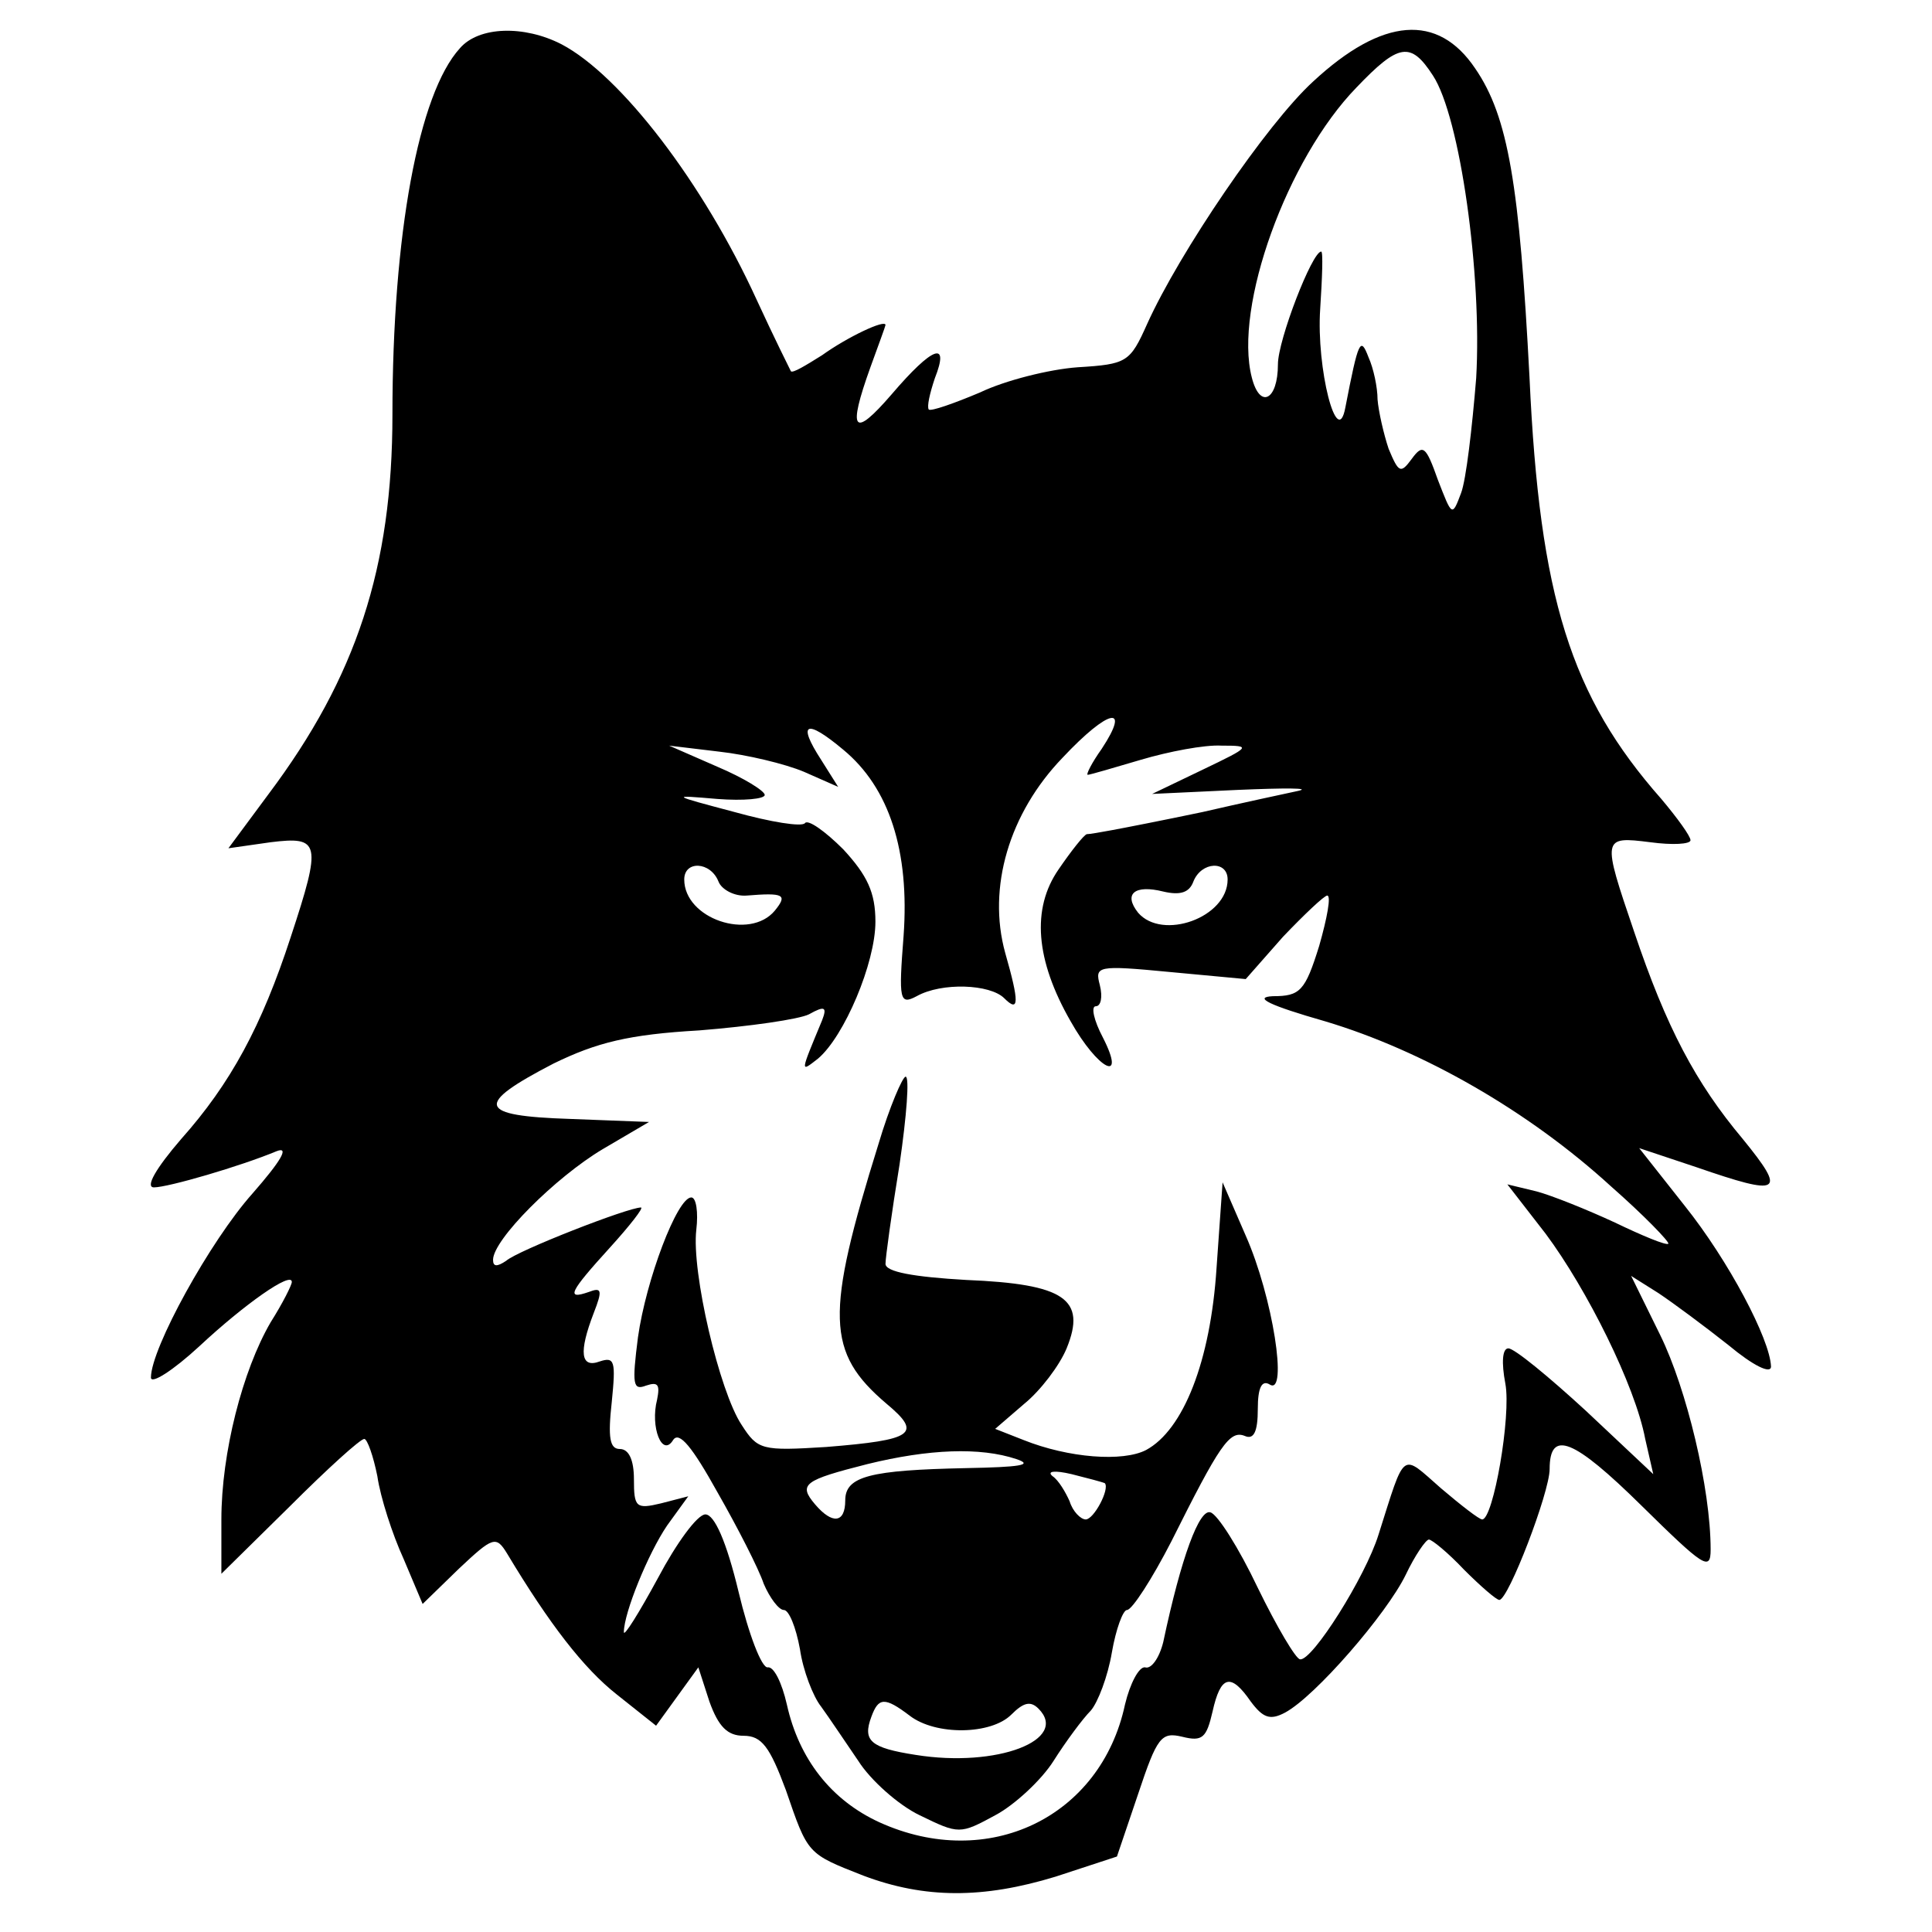 <?xml version="1.0" standalone="no"?>
<!DOCTYPE svg PUBLIC "-//W3C//DTD SVG 20010904//EN"
 "http://www.w3.org/TR/2001/REC-SVG-20010904/DTD/svg10.dtd">
<svg version="1.0" xmlns="http://www.w3.org/2000/svg"
 width="192pt" height="192pt" viewBox="0 0 192 192"
 preserveAspectRatio="xMidYMid meet">

<g transform="translate(0,192) scale(0.1,-0.1)"
fill="#000000" stroke="none">
<path d="M457 1872 c-41 -45 -67 -185 -67 -364 0 -152 -36 -261 -123 -377
l-40 -54 42 6 c49 6 51 0 20 -94 -29 -89 -60 -146 -109 -201 -25 -29 -36 -48
-27 -48 14 0 86 21 122 36 13 5 4 -10 -24 -42 -42 -47 -101 -154 -101 -183 0
-7 22 7 48 31 45 42 92 75 92 64 0 -3 -9 -21 -21 -40 -28 -48 -49 -130 -49
-196 l0 -54 68 67 c37 37 70 67 74 67 3 0 9 -17 13 -37 3 -21 15 -58 26 -82
l19 -45 36 35 c34 32 37 33 48 15 42 -70 76 -114 109 -140 l39 -31 21 29 21
29 11 -34 c9 -25 18 -34 34 -34 18 0 26 -11 42 -54 22 -64 21 -63 77 -85 61
-23 119 -23 191 -1 l61 20 21 62 c19 57 23 62 44 57 20 -5 24 -1 30 25 8 36
18 39 38 10 12 -16 19 -19 34 -11 30 16 101 98 120 137 9 19 20 35 23 35 3 0
19 -13 35 -30 16 -16 32 -30 35 -30 9 0 50 107 50 130 0 40 24 30 91 -36 62
-61 69 -66 69 -44 0 61 -24 160 -50 213 l-29 59 27 -17 c15 -10 46 -33 70 -52
24 -20 42 -29 42 -21 -1 27 -42 105 -86 160 l-45 57 57 -19 c84 -29 90 -26 46
28 -47 56 -76 111 -108 206 -32 94 -32 95 16 89 22 -3 40 -2 40 2 0 4 -13 22
-29 41 -90 102 -121 200 -131 419 -10 191 -21 259 -54 307 -37 55 -92 51 -161
-13 -46 -42 -133 -170 -165 -241 -17 -38 -20 -40 -69 -43 -28 -2 -72 -13 -97
-25 -26 -11 -49 -19 -51 -17 -2 3 1 16 6 31 15 38 -2 32 -43 -16 -38 -44 -44
-37 -21 27 8 22 15 41 15 42 0 6 -38 -12 -63 -30 -16 -10 -29 -18 -31 -16 -1
2 -17 34 -34 71 -53 116 -135 223 -194 254 -37 19 -82 18 -101 -4z m967 -27
c27 -41 49 -198 43 -301 -4 -49 -10 -101 -15 -114 -9 -24 -9 -23 -23 13 -12
34 -15 36 -26 21 -11 -15 -13 -14 -23 10 -5 15 -10 37 -11 49 0 12 -4 31 -9
42 -8 21 -10 17 -23 -50 -8 -43 -29 39 -25 98 2 31 3 57 1 57 -9 0 -43 -88
-43 -112 0 -36 -18 -45 -26 -13 -18 70 35 217 104 288 42 44 54 46 76 12z
m-329 -669 c-10 -14 -16 -26 -14 -26 2 0 26 7 53 15 27 8 63 15 80 14 30 0 29
-1 -19 -24 l-50 -24 85 4 c47 2 74 2 60 -1 -14 -3 -56 -12 -95 -21 -38 -8 -79
-16 -90 -18 -11 -2 -22 -4 -25 -4 -3 -1 -15 -16 -28 -35 -27 -39 -23 -90 12
-151 27 -48 56 -63 32 -16 -9 17 -12 31 -7 31 5 0 7 9 4 21 -5 19 -3 20 70 13
l75 -7 37 42 c21 22 41 41 44 41 4 0 0 -22 -8 -50 -14 -45 -19 -50 -46 -50
-20 -1 -4 -9 52 -25 97 -29 202 -89 284 -164 33 -29 58 -55 57 -57 -2 -2 -26
8 -53 21 -28 13 -63 27 -78 31 l-29 7 38 -49 c41 -55 89 -151 99 -204 l8 -35
-67 63 c-37 34 -71 62 -77 62 -6 0 -7 -14 -3 -35 6 -32 -12 -135 -23 -135 -3
0 -21 14 -41 31 -40 35 -35 39 -62 -46 -13 -42 -66 -126 -78 -124 -4 0 -23 32
-42 71 -19 40 -40 73 -47 75 -11 4 -29 -44 -47 -129 -4 -16 -12 -27 -18 -25
-6 1 -15 -16 -20 -37 -24 -112 -136 -166 -244 -117 -48 22 -80 63 -92 117 -5
22 -13 38 -19 37 -6 -1 -19 33 -29 75 -12 50 -24 77 -33 77 -8 0 -29 -29 -47
-63 -19 -35 -34 -59 -34 -54 0 19 24 78 43 106 l21 29 -27 -7 c-25 -6 -27 -4
-27 24 0 19 -5 30 -14 30 -10 0 -12 11 -8 47 4 40 3 45 -12 40 -19 -7 -21 9
-6 48 9 23 8 26 -5 21 -23 -8 -19 0 21 44 20 22 34 40 31 40 -13 0 -123 -43
-134 -53 -9 -6 -13 -6 -13 1 0 20 62 82 109 110 l46 27 -78 3 c-93 3 -96 14
-17 55 43 21 75 29 145 33 50 4 99 11 109 16 16 9 18 7 13 -6 -22 -53 -22 -52
-4 -38 26 22 57 95 57 136 0 29 -8 46 -32 72 -18 18 -35 30 -38 26 -3 -4 -34
1 -70 11 -64 17 -64 17 -17 13 26 -2 47 0 47 4 0 4 -21 17 -47 28 l-48 21 50
-6 c27 -3 65 -12 84 -20 l34 -15 -17 27 c-24 37 -15 41 22 10 46 -38 66 -101
60 -185 -5 -64 -4 -69 13 -60 25 14 73 12 87 -2 15 -15 15 -4 1 45 -18 65 4
139 57 194 46 49 68 53 39 9z m-381 -132 c3 -8 16 -15 28 -14 37 3 41 1 28
-15 -25 -30 -90 -8 -90 31 0 19 26 18 34 -2z m506 2 c0 -38 -65 -61 -89 -33
-15 19 -3 28 25 21 17 -4 26 -1 30 10 8 20 34 21 34 2z"/>
<path d="M873 783 c-53 -170 -52 -207 8 -258 36 -30 27 -36 -60 -43 -64 -4
-68 -3 -84 22 -22 33 -50 152 -45 194 2 17 0 32 -5 32 -14 0 -45 -82 -53 -139
-6 -47 -5 -53 8 -48 12 4 14 1 11 -14 -7 -27 5 -58 16 -40 6 9 19 -7 44 -52
20 -35 41 -76 46 -91 6 -14 15 -26 20 -26 5 0 12 -17 16 -39 3 -21 13 -47 21
-57 8 -11 24 -35 37 -54 12 -19 40 -44 61 -54 39 -19 40 -19 75 0 19 10 46 35
58 54 12 19 29 42 37 50 7 8 17 34 21 58 4 23 11 42 15 42 5 0 25 31 44 68 48
96 58 111 73 105 9 -4 13 4 13 27 0 21 4 29 12 24 18 -11 3 87 -24 148 l-23
53 -6 -85 c-6 -93 -33 -161 -70 -181 -23 -12 -77 -8 -122 10 l-28 11 29 25
c16 13 35 38 42 55 20 49 -2 64 -100 68 -52 3 -80 8 -80 16 0 6 6 50 14 99 7
48 10 87 6 87 -3 0 -16 -30 -27 -67z m137 -313 c18 -6 3 -8 -50 -9 -95 -2
-120 -8 -120 -32 0 -23 -13 -24 -30 -4 -17 20 -11 24 52 40 61 15 112 17 148
5z m88 -24 c5 -6 -11 -36 -19 -36 -5 0 -13 8 -16 18 -4 9 -11 21 -17 25 -6 5
2 6 19 2 16 -4 31 -8 33 -9z m-194 -231 c26 -20 81 -19 101 1 12 12 19 14 27
6 31 -31 -41 -59 -122 -46 -45 7 -53 14 -44 38 7 19 13 20 38 1z"/>
</g>
</svg>
